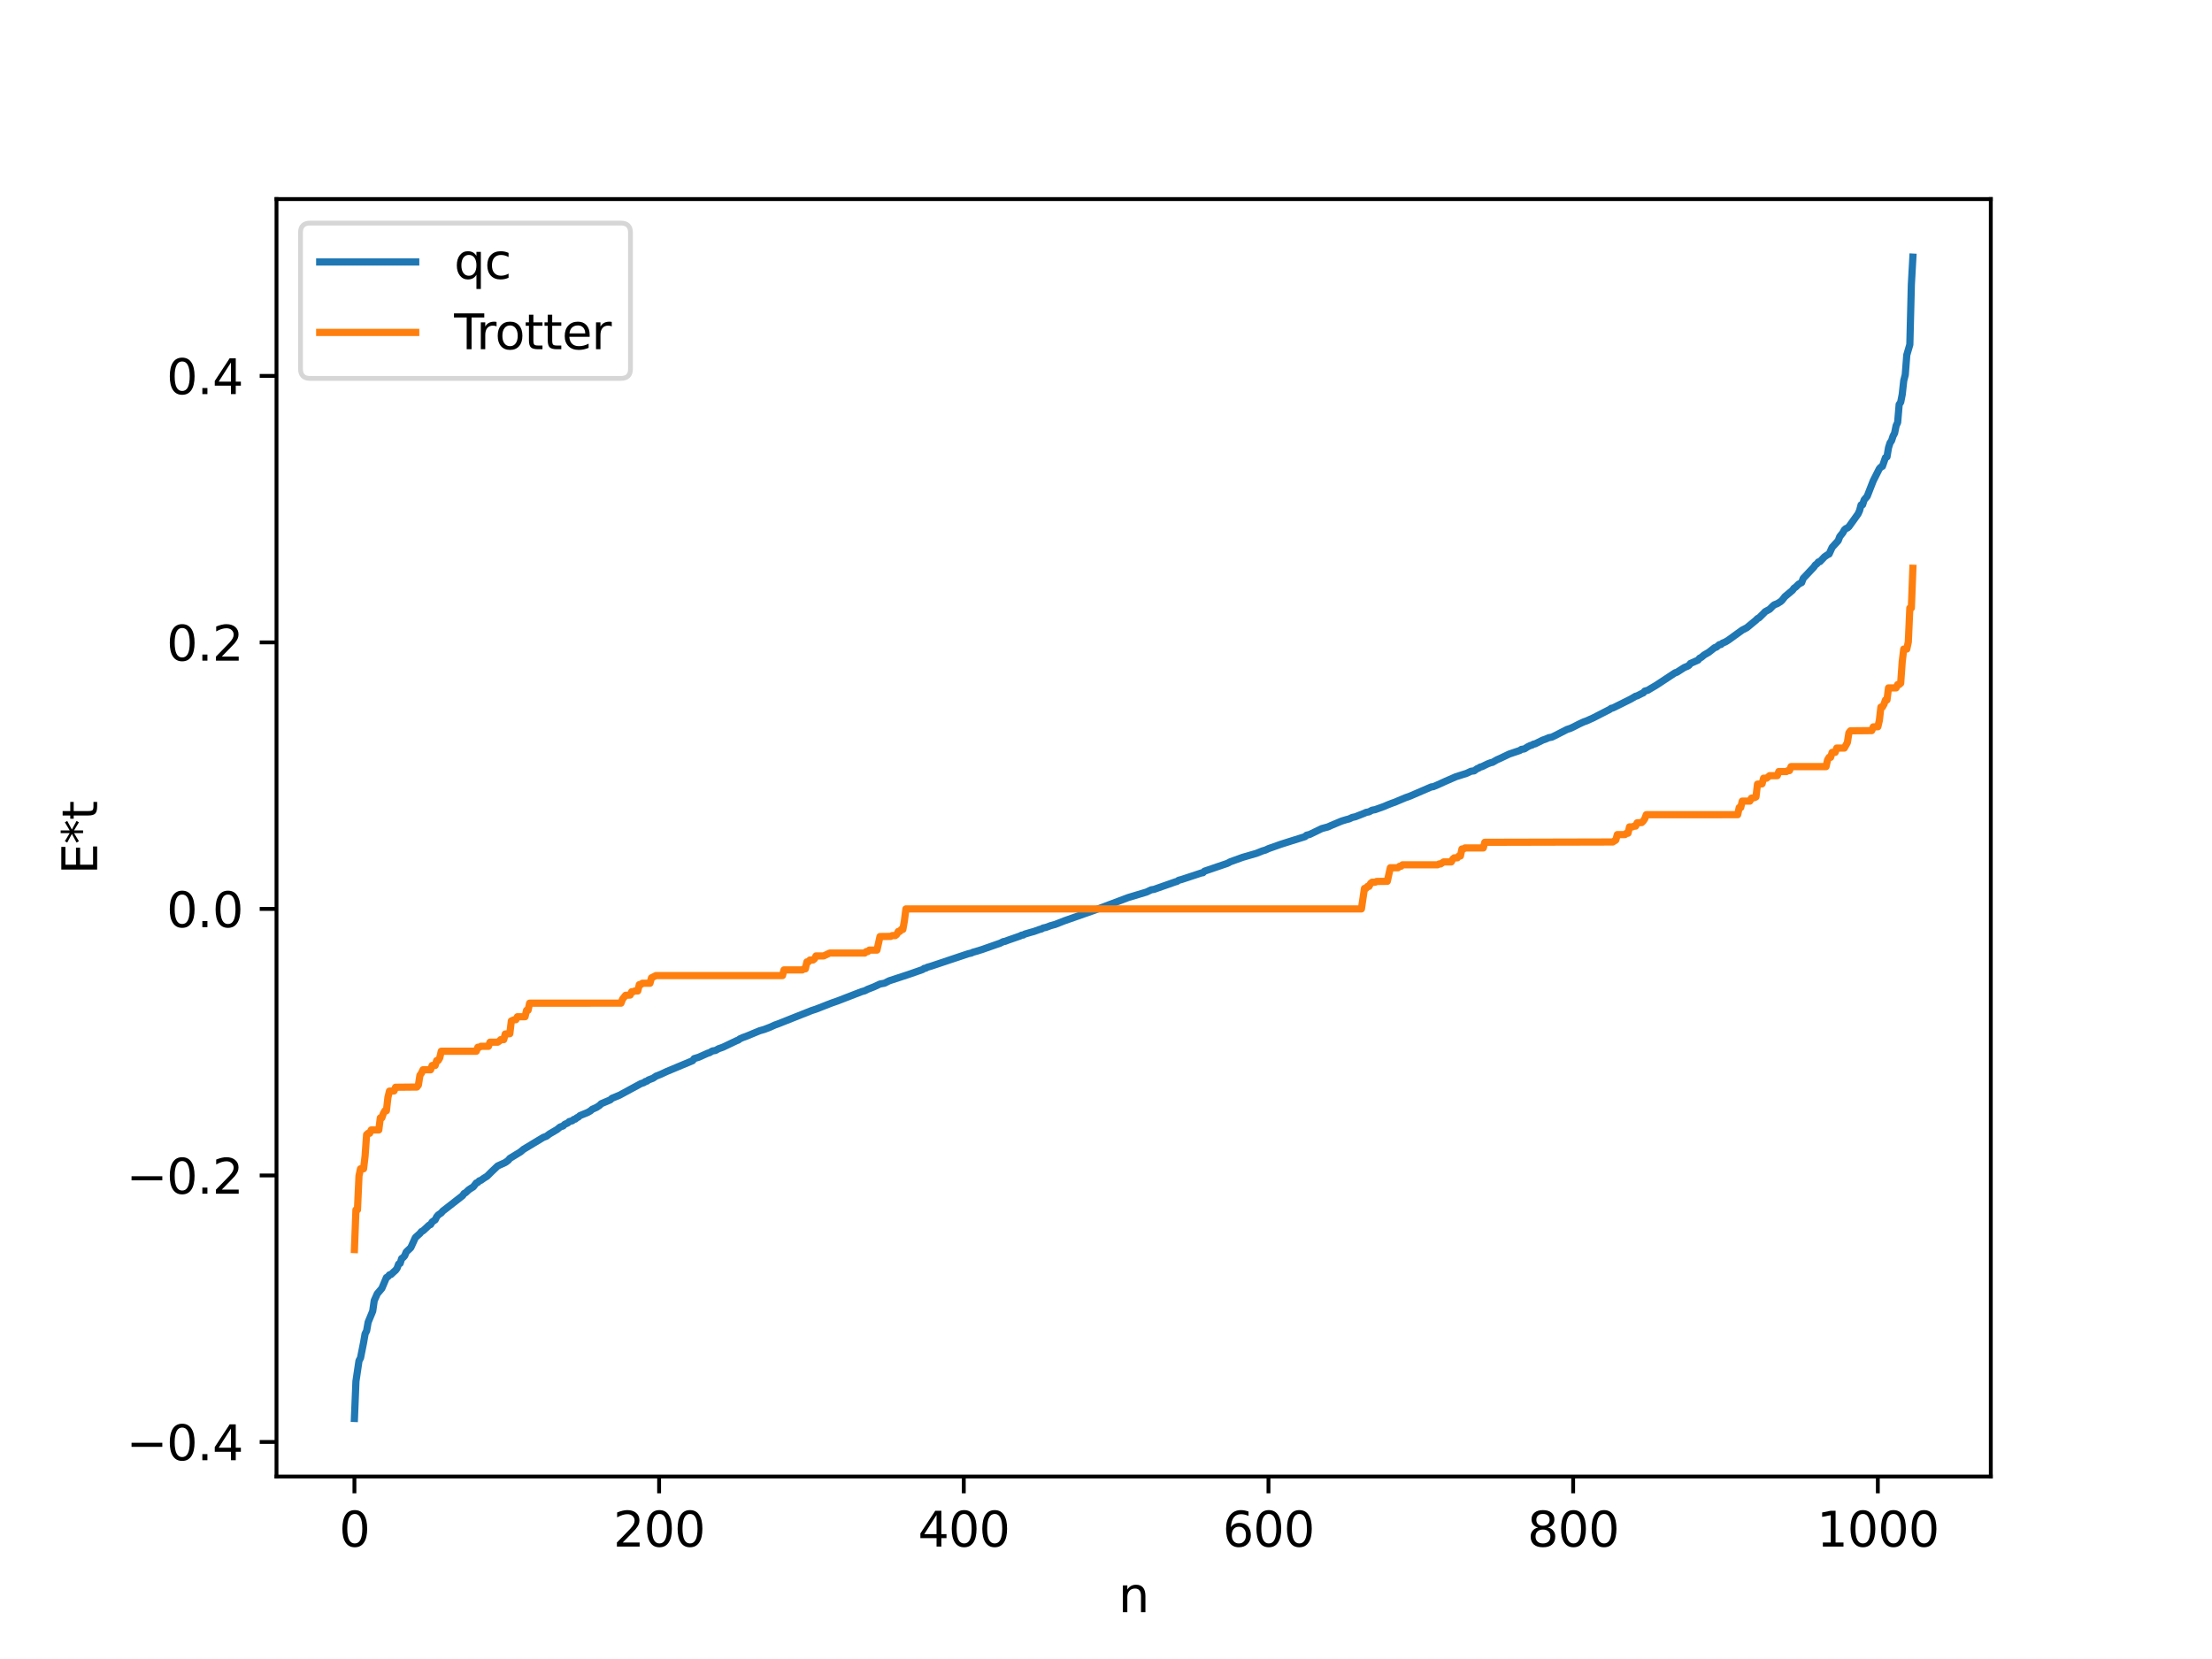 <?xml version="1.0" encoding="utf-8" standalone="no"?>
<!DOCTYPE svg PUBLIC "-//W3C//DTD SVG 1.1//EN"
  "http://www.w3.org/Graphics/SVG/1.1/DTD/svg11.dtd">
<svg xmlns:xlink="http://www.w3.org/1999/xlink" width="460.8pt" height="345.6pt" viewBox="0 0 460.8 345.6" xmlns="http://www.w3.org/2000/svg" version="1.1">
 <defs>
  <style type="text/css">*{stroke-linejoin: round; stroke-linecap: butt}</style>
 </defs>
 <g id="figure_1">
  <g id="patch_1">
   <path d="M 0 345.6 
L 460.8 345.6 
L 460.8 0 
L 0 0 
z
" style="fill: #ffffff"/>
  </g>
  <g id="axes_1">
   <g id="patch_2">
    <path d="M 57.6 307.584 
L 414.72 307.584 
L 414.72 41.472 
L 57.6 41.472 
z
" style="fill: #ffffff"/>
   </g>
   <g id="matplotlib.axis_1">
    <g id="xtick_1">
     <g id="line2d_1">
      <defs>
       <path id="m5c6d83382e" d="M 0 0 
L 0 3.5 
" style="stroke: #000000; stroke-width: 0.8"/>
      </defs>
      <g>
       <use xlink:href="#m5c6d83382e" x="73.833" y="307.584" style="stroke: #000000; stroke-width: 0.8"/>
      </g>
     </g>
     <g id="text_1">
      <!-- 0 -->
      <g transform="translate(70.651 322.182) scale(0.1 -0.1)">
       <defs>
        <path id="DejaVuSans-30" d="M 2034 4250 
Q 1547 4250 1301 3770 
Q 1056 3291 1056 2328 
Q 1056 1369 1301 889 
Q 1547 409 2034 409 
Q 2525 409 2770 889 
Q 3016 1369 3016 2328 
Q 3016 3291 2770 3770 
Q 2525 4250 2034 4250 
z
M 2034 4750 
Q 2819 4750 3233 4129 
Q 3647 3509 3647 2328 
Q 3647 1150 3233 529 
Q 2819 -91 2034 -91 
Q 1250 -91 836 529 
Q 422 1150 422 2328 
Q 422 3509 836 4129 
Q 1250 4750 2034 4750 
z
" transform="scale(0.016)"/>
       </defs>
       <use xlink:href="#DejaVuSans-30"/>
      </g>
     </g>
    </g>
    <g id="xtick_2">
     <g id="line2d_2">
      <g>
       <use xlink:href="#m5c6d83382e" x="137.304" y="307.584" style="stroke: #000000; stroke-width: 0.8"/>
      </g>
     </g>
     <g id="text_2">
      <!-- 200 -->
      <g transform="translate(127.76 322.182) scale(0.1 -0.1)">
       <defs>
        <path id="DejaVuSans-32" d="M 1228 531 
L 3431 531 
L 3431 0 
L 469 0 
L 469 531 
Q 828 903 1448 1529 
Q 2069 2156 2228 2338 
Q 2531 2678 2651 2914 
Q 2772 3150 2772 3378 
Q 2772 3750 2511 3984 
Q 2250 4219 1831 4219 
Q 1534 4219 1204 4116 
Q 875 4013 500 3803 
L 500 4441 
Q 881 4594 1212 4672 
Q 1544 4750 1819 4750 
Q 2544 4750 2975 4387 
Q 3406 4025 3406 3419 
Q 3406 3131 3298 2873 
Q 3191 2616 2906 2266 
Q 2828 2175 2409 1742 
Q 1991 1309 1228 531 
z
" transform="scale(0.016)"/>
       </defs>
       <use xlink:href="#DejaVuSans-32"/>
       <use xlink:href="#DejaVuSans-30" x="63.623"/>
       <use xlink:href="#DejaVuSans-30" x="127.246"/>
      </g>
     </g>
    </g>
    <g id="xtick_3">
     <g id="line2d_3">
      <g>
       <use xlink:href="#m5c6d83382e" x="200.775" y="307.584" style="stroke: #000000; stroke-width: 0.8"/>
      </g>
     </g>
     <g id="text_3">
      <!-- 400 -->
      <g transform="translate(191.231 322.182) scale(0.1 -0.1)">
       <defs>
        <path id="DejaVuSans-34" d="M 2419 4116 
L 825 1625 
L 2419 1625 
L 2419 4116 
z
M 2253 4666 
L 3047 4666 
L 3047 1625 
L 3713 1625 
L 3713 1100 
L 3047 1100 
L 3047 0 
L 2419 0 
L 2419 1100 
L 313 1100 
L 313 1709 
L 2253 4666 
z
" transform="scale(0.016)"/>
       </defs>
       <use xlink:href="#DejaVuSans-34"/>
       <use xlink:href="#DejaVuSans-30" x="63.623"/>
       <use xlink:href="#DejaVuSans-30" x="127.246"/>
      </g>
     </g>
    </g>
    <g id="xtick_4">
     <g id="line2d_4">
      <g>
       <use xlink:href="#m5c6d83382e" x="264.246" y="307.584" style="stroke: #000000; stroke-width: 0.8"/>
      </g>
     </g>
     <g id="text_4">
      <!-- 600 -->
      <g transform="translate(254.702 322.182) scale(0.1 -0.1)">
       <defs>
        <path id="DejaVuSans-36" d="M 2113 2584 
Q 1688 2584 1439 2293 
Q 1191 2003 1191 1497 
Q 1191 994 1439 701 
Q 1688 409 2113 409 
Q 2538 409 2786 701 
Q 3034 994 3034 1497 
Q 3034 2003 2786 2293 
Q 2538 2584 2113 2584 
z
M 3366 4563 
L 3366 3988 
Q 3128 4100 2886 4159 
Q 2644 4219 2406 4219 
Q 1781 4219 1451 3797 
Q 1122 3375 1075 2522 
Q 1259 2794 1537 2939 
Q 1816 3084 2150 3084 
Q 2853 3084 3261 2657 
Q 3669 2231 3669 1497 
Q 3669 778 3244 343 
Q 2819 -91 2113 -91 
Q 1303 -91 875 529 
Q 447 1150 447 2328 
Q 447 3434 972 4092 
Q 1497 4750 2381 4750 
Q 2619 4750 2861 4703 
Q 3103 4656 3366 4563 
z
" transform="scale(0.016)"/>
       </defs>
       <use xlink:href="#DejaVuSans-36"/>
       <use xlink:href="#DejaVuSans-30" x="63.623"/>
       <use xlink:href="#DejaVuSans-30" x="127.246"/>
      </g>
     </g>
    </g>
    <g id="xtick_5">
     <g id="line2d_5">
      <g>
       <use xlink:href="#m5c6d83382e" x="327.717" y="307.584" style="stroke: #000000; stroke-width: 0.8"/>
      </g>
     </g>
     <g id="text_5">
      <!-- 800 -->
      <g transform="translate(318.173 322.182) scale(0.1 -0.1)">
       <defs>
        <path id="DejaVuSans-38" d="M 2034 2216 
Q 1584 2216 1326 1975 
Q 1069 1734 1069 1313 
Q 1069 891 1326 650 
Q 1584 409 2034 409 
Q 2484 409 2743 651 
Q 3003 894 3003 1313 
Q 3003 1734 2745 1975 
Q 2488 2216 2034 2216 
z
M 1403 2484 
Q 997 2584 770 2862 
Q 544 3141 544 3541 
Q 544 4100 942 4425 
Q 1341 4750 2034 4750 
Q 2731 4750 3128 4425 
Q 3525 4100 3525 3541 
Q 3525 3141 3298 2862 
Q 3072 2584 2669 2484 
Q 3125 2378 3379 2068 
Q 3634 1759 3634 1313 
Q 3634 634 3220 271 
Q 2806 -91 2034 -91 
Q 1263 -91 848 271 
Q 434 634 434 1313 
Q 434 1759 690 2068 
Q 947 2378 1403 2484 
z
M 1172 3481 
Q 1172 3119 1398 2916 
Q 1625 2713 2034 2713 
Q 2441 2713 2670 2916 
Q 2900 3119 2900 3481 
Q 2900 3844 2670 4047 
Q 2441 4250 2034 4250 
Q 1625 4250 1398 4047 
Q 1172 3844 1172 3481 
z
" transform="scale(0.016)"/>
       </defs>
       <use xlink:href="#DejaVuSans-38"/>
       <use xlink:href="#DejaVuSans-30" x="63.623"/>
       <use xlink:href="#DejaVuSans-30" x="127.246"/>
      </g>
     </g>
    </g>
    <g id="xtick_6">
     <g id="line2d_6">
      <g>
       <use xlink:href="#m5c6d83382e" x="391.188" y="307.584" style="stroke: #000000; stroke-width: 0.8"/>
      </g>
     </g>
     <g id="text_6">
      <!-- 1000 -->
      <g transform="translate(378.463 322.182) scale(0.1 -0.1)">
       <defs>
        <path id="DejaVuSans-31" d="M 794 531 
L 1825 531 
L 1825 4091 
L 703 3866 
L 703 4441 
L 1819 4666 
L 2450 4666 
L 2450 531 
L 3481 531 
L 3481 0 
L 794 0 
L 794 531 
z
" transform="scale(0.016)"/>
       </defs>
       <use xlink:href="#DejaVuSans-31"/>
       <use xlink:href="#DejaVuSans-30" x="63.623"/>
       <use xlink:href="#DejaVuSans-30" x="127.246"/>
       <use xlink:href="#DejaVuSans-30" x="190.869"/>
      </g>
     </g>
    </g>
    <g id="text_7">
     <!-- n -->
     <g transform="translate(232.991 335.861) scale(0.1 -0.1)">
      <defs>
       <path id="DejaVuSans-6e" d="M 3513 2113 
L 3513 0 
L 2938 0 
L 2938 2094 
Q 2938 2591 2744 2837 
Q 2550 3084 2163 3084 
Q 1697 3084 1428 2787 
Q 1159 2491 1159 1978 
L 1159 0 
L 581 0 
L 581 3500 
L 1159 3500 
L 1159 2956 
Q 1366 3272 1645 3428 
Q 1925 3584 2291 3584 
Q 2894 3584 3203 3211 
Q 3513 2838 3513 2113 
z
" transform="scale(0.016)"/>
      </defs>
      <use xlink:href="#DejaVuSans-6e"/>
     </g>
    </g>
   </g>
   <g id="matplotlib.axis_2">
    <g id="ytick_1">
     <g id="line2d_7">
      <defs>
       <path id="m51f2935807" d="M 0 0 
L -3.5 0 
" style="stroke: #000000; stroke-width: 0.8"/>
      </defs>
      <g>
       <use xlink:href="#m51f2935807" x="57.6" y="300.39" style="stroke: #000000; stroke-width: 0.8"/>
      </g>
     </g>
     <g id="text_8">
      <!-- −0.4 -->
      <g transform="translate(26.317 304.189) scale(0.1 -0.1)">
       <defs>
        <path id="DejaVuSans-2212" d="M 678 2272 
L 4684 2272 
L 4684 1741 
L 678 1741 
L 678 2272 
z
" transform="scale(0.016)"/>
        <path id="DejaVuSans-2e" d="M 684 794 
L 1344 794 
L 1344 0 
L 684 0 
L 684 794 
z
" transform="scale(0.016)"/>
       </defs>
       <use xlink:href="#DejaVuSans-2212"/>
       <use xlink:href="#DejaVuSans-30" x="83.789"/>
       <use xlink:href="#DejaVuSans-2e" x="147.412"/>
       <use xlink:href="#DejaVuSans-34" x="179.199"/>
      </g>
     </g>
    </g>
    <g id="ytick_2">
     <g id="line2d_8">
      <g>
       <use xlink:href="#m51f2935807" x="57.6" y="244.868" style="stroke: #000000; stroke-width: 0.8"/>
      </g>
     </g>
     <g id="text_9">
      <!-- −0.2 -->
      <g transform="translate(26.317 248.667) scale(0.1 -0.1)">
       <use xlink:href="#DejaVuSans-2212"/>
       <use xlink:href="#DejaVuSans-30" x="83.789"/>
       <use xlink:href="#DejaVuSans-2e" x="147.412"/>
       <use xlink:href="#DejaVuSans-32" x="179.199"/>
      </g>
     </g>
    </g>
    <g id="ytick_3">
     <g id="line2d_9">
      <g>
       <use xlink:href="#m51f2935807" x="57.6" y="189.345" style="stroke: #000000; stroke-width: 0.8"/>
      </g>
     </g>
     <g id="text_10">
      <!-- 0.0 -->
      <g transform="translate(34.697 193.145) scale(0.1 -0.1)">
       <use xlink:href="#DejaVuSans-30"/>
       <use xlink:href="#DejaVuSans-2e" x="63.623"/>
       <use xlink:href="#DejaVuSans-30" x="95.41"/>
      </g>
     </g>
    </g>
    <g id="ytick_4">
     <g id="line2d_10">
      <g>
       <use xlink:href="#m51f2935807" x="57.6" y="133.823" style="stroke: #000000; stroke-width: 0.8"/>
      </g>
     </g>
     <g id="text_11">
      <!-- 0.2 -->
      <g transform="translate(34.697 137.623) scale(0.1 -0.1)">
       <use xlink:href="#DejaVuSans-30"/>
       <use xlink:href="#DejaVuSans-2e" x="63.623"/>
       <use xlink:href="#DejaVuSans-32" x="95.41"/>
      </g>
     </g>
    </g>
    <g id="ytick_5">
     <g id="line2d_11">
      <g>
       <use xlink:href="#m51f2935807" x="57.6" y="78.301" style="stroke: #000000; stroke-width: 0.8"/>
      </g>
     </g>
     <g id="text_12">
      <!-- 0.4 -->
      <g transform="translate(34.697 82.101) scale(0.1 -0.1)">
       <use xlink:href="#DejaVuSans-30"/>
       <use xlink:href="#DejaVuSans-2e" x="63.623"/>
       <use xlink:href="#DejaVuSans-34" x="95.41"/>
      </g>
     </g>
    </g>
    <g id="text_13">
     <!-- E*t -->
     <g transform="translate(20.238 182.148) rotate(-90) scale(0.1 -0.1)">
      <defs>
       <path id="DejaVuSans-45" d="M 628 4666 
L 3578 4666 
L 3578 4134 
L 1259 4134 
L 1259 2753 
L 3481 2753 
L 3481 2222 
L 1259 2222 
L 1259 531 
L 3634 531 
L 3634 0 
L 628 0 
L 628 4666 
z
" transform="scale(0.016)"/>
       <path id="DejaVuSans-2a" d="M 3009 3897 
L 1888 3291 
L 3009 2681 
L 2828 2375 
L 1778 3009 
L 1778 1831 
L 1422 1831 
L 1422 3009 
L 372 2375 
L 191 2681 
L 1313 3291 
L 191 3897 
L 372 4206 
L 1422 3572 
L 1422 4750 
L 1778 4750 
L 1778 3572 
L 2828 4206 
L 3009 3897 
z
" transform="scale(0.016)"/>
       <path id="DejaVuSans-74" d="M 1172 4494 
L 1172 3500 
L 2356 3500 
L 2356 3053 
L 1172 3053 
L 1172 1153 
Q 1172 725 1289 603 
Q 1406 481 1766 481 
L 2356 481 
L 2356 0 
L 1766 0 
Q 1100 0 847 248 
Q 594 497 594 1153 
L 594 3053 
L 172 3053 
L 172 3500 
L 594 3500 
L 594 4494 
L 1172 4494 
z
" transform="scale(0.016)"/>
      </defs>
      <use xlink:href="#DejaVuSans-45"/>
      <use xlink:href="#DejaVuSans-2a" x="63.184"/>
      <use xlink:href="#DejaVuSans-74" x="113.184"/>
     </g>
    </g>
   </g>
   <g id="line2d_12">
    <path d="M 73.833 295.488 
L 74.15 287.747 
L 74.785 283.469 
L 75.102 282.889 
L 75.737 279.695 
L 76.054 277.86 
L 76.372 277.248 
L 76.689 275.445 
L 77.641 273.136 
L 77.958 270.943 
L 78.593 269.512 
L 79.545 268.392 
L 80.497 266.141 
L 80.815 265.962 
L 81.132 265.567 
L 81.449 265.501 
L 82.084 264.901 
L 82.401 264.628 
L 82.719 264.201 
L 83.036 263.327 
L 83.353 263.19 
L 83.671 262.177 
L 83.988 261.958 
L 84.305 261.599 
L 84.623 260.81 
L 85.575 259.913 
L 86.527 257.809 
L 87.479 256.954 
L 87.796 256.557 
L 88.114 256.403 
L 88.748 255.827 
L 89.383 255.225 
L 89.7 255.098 
L 90.018 254.559 
L 90.653 254.116 
L 90.97 253.481 
L 91.287 253.104 
L 91.922 252.673 
L 92.239 252.285 
L 92.874 251.806 
L 93.509 251.307 
L 96.365 249.081 
L 96.682 248.619 
L 97 248.465 
L 97.634 247.862 
L 98.269 247.437 
L 98.586 247.258 
L 99.221 246.432 
L 99.539 246.317 
L 99.856 245.982 
L 100.173 245.888 
L 100.808 245.43 
L 101.443 245.048 
L 102.395 244.105 
L 103.664 242.897 
L 105.251 242.173 
L 105.886 241.713 
L 106.203 241.318 
L 108.424 239.959 
L 109.059 239.422 
L 113.185 236.939 
L 113.82 236.71 
L 114.454 236.231 
L 116.041 235.302 
L 116.676 234.78 
L 117.31 234.555 
L 117.628 234.22 
L 118.262 233.943 
L 118.58 233.642 
L 119.215 233.475 
L 119.532 233.195 
L 119.849 233.133 
L 120.167 232.837 
L 120.484 232.714 
L 120.801 232.405 
L 122.388 231.765 
L 123.023 231.402 
L 123.34 231.107 
L 124.292 230.677 
L 124.927 230.253 
L 125.244 229.926 
L 127.148 229.119 
L 127.466 228.805 
L 129.053 228.154 
L 133.496 225.745 
L 134.13 225.536 
L 134.448 225.292 
L 134.765 225.229 
L 135.082 224.979 
L 136.034 224.611 
L 136.669 224.18 
L 137.621 223.806 
L 138.891 223.214 
L 144.286 220.961 
L 144.603 220.528 
L 145.555 220.24 
L 147.459 219.388 
L 147.777 219.308 
L 148.411 218.934 
L 149.046 218.834 
L 149.681 218.474 
L 150.633 218.136 
L 153.489 216.775 
L 153.806 216.665 
L 154.124 216.412 
L 154.758 216.129 
L 155.393 215.911 
L 158.249 214.725 
L 159.201 214.452 
L 160.471 213.962 
L 161.423 213.529 
L 162.058 213.304 
L 169.039 210.531 
L 169.991 210.219 
L 173.165 208.977 
L 174.434 208.535 
L 179.512 206.57 
L 180.147 206.399 
L 180.781 206.075 
L 182.051 205.583 
L 183.32 204.989 
L 184.272 204.811 
L 185.224 204.324 
L 189.35 202.97 
L 192.206 201.971 
L 192.524 201.726 
L 192.841 201.699 
L 193.158 201.503 
L 193.793 201.326 
L 201.727 198.67 
L 202.362 198.533 
L 202.679 198.371 
L 203.314 198.196 
L 204.583 197.805 
L 208.391 196.466 
L 209.026 196.146 
L 209.343 196.108 
L 209.978 195.862 
L 212.517 194.981 
L 212.834 194.803 
L 213.152 194.79 
L 213.469 194.59 
L 214.104 194.405 
L 214.739 194.217 
L 215.373 194.044 
L 216.643 193.591 
L 216.96 193.531 
L 217.277 193.327 
L 217.912 193.19 
L 218.864 192.832 
L 219.816 192.572 
L 221.72 191.824 
L 227.75 189.71 
L 228.385 189.472 
L 235.049 186.969 
L 238.858 185.824 
L 239.81 185.368 
L 240.444 185.263 
L 241.079 185.033 
L 244.887 183.694 
L 245.205 183.622 
L 245.522 183.38 
L 246.157 183.211 
L 250.282 181.85 
L 250.6 181.804 
L 250.917 181.481 
L 255.677 179.857 
L 256.312 179.519 
L 258.851 178.602 
L 261.707 177.775 
L 262.977 177.268 
L 263.611 177.086 
L 264.246 176.787 
L 266.785 175.889 
L 268.689 175.283 
L 271.862 174.287 
L 272.18 173.989 
L 272.815 173.836 
L 275.353 172.607 
L 276.623 172.265 
L 277.258 171.976 
L 279.479 171.045 
L 280.431 170.754 
L 281.066 170.588 
L 281.7 170.286 
L 282.335 170.148 
L 284.239 169.401 
L 284.557 169.239 
L 285.191 169.124 
L 285.826 168.779 
L 286.461 168.666 
L 287.096 168.437 
L 288.365 167.981 
L 289 167.702 
L 289.952 167.326 
L 290.586 167.108 
L 291.221 166.835 
L 292.808 166.169 
L 293.76 165.832 
L 298.203 163.912 
L 298.52 163.897 
L 299.472 163.504 
L 301.059 162.781 
L 303.281 161.81 
L 305.502 161.108 
L 306.454 160.663 
L 307.089 160.583 
L 307.724 160.122 
L 308.041 160.014 
L 308.358 159.788 
L 308.676 159.727 
L 309.945 159.113 
L 310.58 158.875 
L 310.897 158.819 
L 311.849 158.272 
L 312.484 157.997 
L 314.388 157.086 
L 316.61 156.336 
L 316.927 156.113 
L 317.562 156.011 
L 318.196 155.6 
L 318.831 155.288 
L 319.148 155.22 
L 319.466 155.011 
L 319.783 154.965 
L 321.37 154.177 
L 322.005 153.956 
L 322.639 153.675 
L 323.274 153.559 
L 323.909 153.254 
L 326.448 151.955 
L 327.082 151.754 
L 327.717 151.462 
L 328.986 150.811 
L 329.939 150.372 
L 330.573 150.149 
L 331.208 149.856 
L 331.843 149.576 
L 335.334 147.786 
L 335.651 147.549 
L 335.968 147.491 
L 337.555 146.714 
L 339.777 145.599 
L 340.729 145.036 
L 341.046 144.963 
L 341.998 144.475 
L 342.315 144.345 
L 342.633 143.968 
L 343.267 143.795 
L 343.902 143.407 
L 344.854 142.851 
L 345.489 142.442 
L 348.98 140.139 
L 349.297 140.059 
L 350.884 139.051 
L 351.519 138.794 
L 351.836 138.611 
L 352.153 138.208 
L 353.74 137.51 
L 354.058 137.113 
L 354.375 136.963 
L 355.01 136.439 
L 355.962 135.886 
L 357.231 134.888 
L 357.548 134.815 
L 358.183 134.282 
L 358.5 134.267 
L 358.818 133.98 
L 359.453 133.714 
L 360.087 133.322 
L 362.943 131.255 
L 363.896 130.766 
L 365.8 129.19 
L 366.117 128.858 
L 366.434 128.713 
L 367.386 127.78 
L 367.704 127.43 
L 368.656 126.91 
L 369.291 126.264 
L 369.608 125.996 
L 370.243 125.746 
L 370.877 125.356 
L 371.195 125.09 
L 371.829 124.289 
L 373.416 122.963 
L 373.734 122.519 
L 374.051 122.318 
L 374.686 121.69 
L 375.32 121.355 
L 375.638 120.494 
L 377.859 118.132 
L 378.177 117.675 
L 378.494 117.456 
L 378.811 117.061 
L 379.129 116.997 
L 380.081 115.991 
L 380.715 115.556 
L 381.033 115.417 
L 381.667 114.022 
L 382.937 112.629 
L 383.254 111.783 
L 383.889 110.99 
L 384.206 110.397 
L 384.524 110.11 
L 384.841 109.993 
L 385.158 109.719 
L 387.062 107.07 
L 387.38 106.372 
L 387.697 105.18 
L 388.015 105.142 
L 388.332 104.132 
L 388.967 103.394 
L 390.236 100.145 
L 391.505 97.638 
L 391.823 97.294 
L 392.14 97.147 
L 392.775 95.324 
L 393.092 95.178 
L 393.41 93.28 
L 393.727 92.267 
L 394.044 91.806 
L 394.362 90.832 
L 394.679 90.24 
L 394.996 88.684 
L 395.314 88.006 
L 395.631 84.251 
L 395.948 83.797 
L 396.266 82.179 
L 396.583 79.302 
L 396.9 78.072 
L 397.218 73.953 
L 397.853 71.778 
L 398.17 59.287 
L 398.487 53.568 
L 398.487 53.568 
" clip-path="url(#pab2a4dff43)" style="fill: none; stroke: #1f77b4; stroke-width: 1.5; stroke-linecap: square"/>
   </g>
   <g id="line2d_13">
    <path d="M 73.833 260.308 
L 74.15 252.028 
L 74.467 252.028 
L 74.785 244.949 
L 75.102 243.479 
L 75.737 243.479 
L 76.054 240.831 
L 76.372 236.36 
L 76.689 236.086 
L 77.006 236.086 
L 77.324 235.394 
L 78.91 235.394 
L 79.228 232.872 
L 79.545 232.872 
L 79.862 231.959 
L 80.18 231.395 
L 80.497 231.395 
L 80.815 228.605 
L 81.132 227.293 
L 82.084 227.27 
L 82.401 226.493 
L 86.844 226.449 
L 87.162 226.023 
L 87.479 224.002 
L 87.796 223.556 
L 88.114 222.856 
L 89.7 222.856 
L 90.018 221.962 
L 90.653 221.962 
L 90.97 220.924 
L 91.287 220.924 
L 91.605 220.383 
L 91.922 218.991 
L 99.221 218.991 
L 99.539 218.162 
L 99.856 218.162 
L 100.173 217.966 
L 101.76 217.966 
L 102.077 217.107 
L 103.664 217.107 
L 103.981 216.913 
L 104.299 216.578 
L 104.934 216.578 
L 105.251 215.399 
L 106.203 215.34 
L 106.52 212.68 
L 107.155 212.417 
L 107.472 212.417 
L 107.79 211.805 
L 109.377 211.805 
L 109.694 210.46 
L 110.011 210.46 
L 110.329 208.976 
L 129.37 208.975 
L 129.687 208.132 
L 130.322 207.338 
L 131.274 207.287 
L 131.591 206.597 
L 131.909 206.597 
L 132.226 206.439 
L 132.861 206.439 
L 133.178 205.111 
L 133.496 205.111 
L 133.813 204.832 
L 135.4 204.832 
L 135.717 203.699 
L 136.669 203.226 
L 163.01 203.226 
L 163.327 202.05 
L 167.135 202.05 
L 167.453 201.835 
L 167.77 201.835 
L 168.087 200.379 
L 168.405 200.379 
L 168.722 199.991 
L 169.357 199.991 
L 169.674 199.74 
L 169.991 199.14 
L 171.578 199.14 
L 172.848 198.537 
L 180.147 198.537 
L 180.464 198.227 
L 180.781 198.227 
L 181.099 197.924 
L 182.686 197.924 
L 183.32 195.095 
L 185.542 195.07 
L 185.859 194.905 
L 186.494 194.905 
L 186.811 194.657 
L 187.129 194.035 
L 187.446 194.035 
L 187.763 193.614 
L 188.081 193.614 
L 188.398 191.854 
L 188.715 189.345 
L 283.605 189.345 
L 284.239 185.077 
L 284.557 185.077 
L 284.874 184.656 
L 285.191 184.656 
L 285.509 184.034 
L 285.826 183.786 
L 286.461 183.786 
L 286.778 183.621 
L 289 183.596 
L 289.634 180.767 
L 291.221 180.767 
L 291.539 180.464 
L 291.856 180.464 
L 292.173 180.154 
L 299.472 180.154 
L 299.79 179.975 
L 300.107 179.975 
L 300.742 179.551 
L 302.329 179.551 
L 302.646 178.951 
L 302.963 178.7 
L 303.598 178.7 
L 303.915 178.312 
L 304.233 178.312 
L 304.55 176.856 
L 304.867 176.856 
L 305.185 176.641 
L 308.993 176.641 
L 309.31 175.465 
L 335.968 175.4 
L 336.603 174.992 
L 336.92 173.859 
L 338.507 173.859 
L 338.824 173.58 
L 339.142 173.58 
L 339.459 172.252 
L 340.094 172.252 
L 340.411 172.094 
L 340.729 172.094 
L 341.046 171.404 
L 341.998 171.353 
L 342.315 171.046 
L 342.633 170.559 
L 342.95 169.716 
L 361.991 169.715 
L 362.309 168.231 
L 362.626 168.231 
L 362.943 166.886 
L 364.53 166.886 
L 364.848 166.274 
L 365.482 166.168 
L 365.8 166.011 
L 366.117 163.351 
L 367.069 163.292 
L 367.386 162.113 
L 368.021 162.113 
L 368.656 161.584 
L 370.243 161.584 
L 370.56 160.725 
L 372.147 160.725 
L 372.464 160.529 
L 372.781 160.529 
L 373.099 159.7 
L 380.398 159.7 
L 380.715 158.308 
L 381.033 157.767 
L 381.35 157.767 
L 381.667 156.729 
L 382.302 156.729 
L 382.62 155.835 
L 384.206 155.835 
L 384.841 154.689 
L 385.158 152.668 
L 385.476 152.242 
L 389.919 152.198 
L 390.236 151.421 
L 391.188 151.398 
L 391.505 150.086 
L 391.823 147.296 
L 392.14 147.296 
L 392.458 146.732 
L 392.775 145.819 
L 393.092 145.819 
L 393.41 143.297 
L 394.996 143.297 
L 395.314 142.605 
L 395.631 142.605 
L 395.948 142.331 
L 396.266 137.86 
L 396.583 135.212 
L 397.218 135.212 
L 397.535 133.741 
L 397.853 126.663 
L 398.17 126.663 
L 398.487 118.383 
L 398.487 118.383 
" clip-path="url(#pab2a4dff43)" style="fill: none; stroke: #ff7f0e; stroke-width: 1.5; stroke-linecap: square"/>
   </g>
   <g id="patch_3">
    <path d="M 57.6 307.584 
L 57.6 41.472 
" style="fill: none; stroke: #000000; stroke-width: 0.8; stroke-linejoin: miter; stroke-linecap: square"/>
   </g>
   <g id="patch_4">
    <path d="M 414.72 307.584 
L 414.72 41.472 
" style="fill: none; stroke: #000000; stroke-width: 0.8; stroke-linejoin: miter; stroke-linecap: square"/>
   </g>
   <g id="patch_5">
    <path d="M 57.6 307.584 
L 414.72 307.584 
" style="fill: none; stroke: #000000; stroke-width: 0.8; stroke-linejoin: miter; stroke-linecap: square"/>
   </g>
   <g id="patch_6">
    <path d="M 57.6 41.472 
L 414.72 41.472 
" style="fill: none; stroke: #000000; stroke-width: 0.8; stroke-linejoin: miter; stroke-linecap: square"/>
   </g>
   <g id="legend_1">
    <g id="patch_7">
     <path d="M 64.6 78.828 
L 129.342 78.828 
Q 131.342 78.828 131.342 76.828 
L 131.342 48.472 
Q 131.342 46.472 129.342 46.472 
L 64.6 46.472 
Q 62.6 46.472 62.6 48.472 
L 62.6 76.828 
Q 62.6 78.828 64.6 78.828 
z
" style="fill: #ffffff; opacity: 0.8; stroke: #cccccc; stroke-linejoin: miter"/>
    </g>
    <g id="line2d_14">
     <path d="M 66.6 54.57 
L 76.6 54.57 
L 86.6 54.57 
" style="fill: none; stroke: #1f77b4; stroke-width: 1.5; stroke-linecap: square"/>
    </g>
    <g id="text_14">
     <!-- qc -->
     <g transform="translate(94.6 58.07) scale(0.1 -0.1)">
      <defs>
       <path id="DejaVuSans-71" d="M 947 1747 
Q 947 1113 1208 752 
Q 1469 391 1925 391 
Q 2381 391 2643 752 
Q 2906 1113 2906 1747 
Q 2906 2381 2643 2742 
Q 2381 3103 1925 3103 
Q 1469 3103 1208 2742 
Q 947 2381 947 1747 
z
M 2906 525 
Q 2725 213 2448 61 
Q 2172 -91 1784 -91 
Q 1150 -91 751 415 
Q 353 922 353 1747 
Q 353 2572 751 3078 
Q 1150 3584 1784 3584 
Q 2172 3584 2448 3432 
Q 2725 3281 2906 2969 
L 2906 3500 
L 3481 3500 
L 3481 -1331 
L 2906 -1331 
L 2906 525 
z
" transform="scale(0.016)"/>
       <path id="DejaVuSans-63" d="M 3122 3366 
L 3122 2828 
Q 2878 2963 2633 3030 
Q 2388 3097 2138 3097 
Q 1578 3097 1268 2742 
Q 959 2388 959 1747 
Q 959 1106 1268 751 
Q 1578 397 2138 397 
Q 2388 397 2633 464 
Q 2878 531 3122 666 
L 3122 134 
Q 2881 22 2623 -34 
Q 2366 -91 2075 -91 
Q 1284 -91 818 406 
Q 353 903 353 1747 
Q 353 2603 823 3093 
Q 1294 3584 2113 3584 
Q 2378 3584 2631 3529 
Q 2884 3475 3122 3366 
z
" transform="scale(0.016)"/>
      </defs>
      <use xlink:href="#DejaVuSans-71"/>
      <use xlink:href="#DejaVuSans-63" x="63.477"/>
     </g>
    </g>
    <g id="line2d_15">
     <path d="M 66.6 69.249 
L 76.6 69.249 
L 86.6 69.249 
" style="fill: none; stroke: #ff7f0e; stroke-width: 1.5; stroke-linecap: square"/>
    </g>
    <g id="text_15">
     <!-- Trotter -->
     <g transform="translate(94.6 72.749) scale(0.1 -0.1)">
      <defs>
       <path id="DejaVuSans-54" d="M -19 4666 
L 3928 4666 
L 3928 4134 
L 2272 4134 
L 2272 0 
L 1638 0 
L 1638 4134 
L -19 4134 
L -19 4666 
z
" transform="scale(0.016)"/>
       <path id="DejaVuSans-72" d="M 2631 2963 
Q 2534 3019 2420 3045 
Q 2306 3072 2169 3072 
Q 1681 3072 1420 2755 
Q 1159 2438 1159 1844 
L 1159 0 
L 581 0 
L 581 3500 
L 1159 3500 
L 1159 2956 
Q 1341 3275 1631 3429 
Q 1922 3584 2338 3584 
Q 2397 3584 2469 3576 
Q 2541 3569 2628 3553 
L 2631 2963 
z
" transform="scale(0.016)"/>
       <path id="DejaVuSans-6f" d="M 1959 3097 
Q 1497 3097 1228 2736 
Q 959 2375 959 1747 
Q 959 1119 1226 758 
Q 1494 397 1959 397 
Q 2419 397 2687 759 
Q 2956 1122 2956 1747 
Q 2956 2369 2687 2733 
Q 2419 3097 1959 3097 
z
M 1959 3584 
Q 2709 3584 3137 3096 
Q 3566 2609 3566 1747 
Q 3566 888 3137 398 
Q 2709 -91 1959 -91 
Q 1206 -91 779 398 
Q 353 888 353 1747 
Q 353 2609 779 3096 
Q 1206 3584 1959 3584 
z
" transform="scale(0.016)"/>
       <path id="DejaVuSans-65" d="M 3597 1894 
L 3597 1613 
L 953 1613 
Q 991 1019 1311 708 
Q 1631 397 2203 397 
Q 2534 397 2845 478 
Q 3156 559 3463 722 
L 3463 178 
Q 3153 47 2828 -22 
Q 2503 -91 2169 -91 
Q 1331 -91 842 396 
Q 353 884 353 1716 
Q 353 2575 817 3079 
Q 1281 3584 2069 3584 
Q 2775 3584 3186 3129 
Q 3597 2675 3597 1894 
z
M 3022 2063 
Q 3016 2534 2758 2815 
Q 2500 3097 2075 3097 
Q 1594 3097 1305 2825 
Q 1016 2553 972 2059 
L 3022 2063 
z
" transform="scale(0.016)"/>
      </defs>
      <use xlink:href="#DejaVuSans-54"/>
      <use xlink:href="#DejaVuSans-72" x="46.334"/>
      <use xlink:href="#DejaVuSans-6f" x="85.197"/>
      <use xlink:href="#DejaVuSans-74" x="146.379"/>
      <use xlink:href="#DejaVuSans-74" x="185.588"/>
      <use xlink:href="#DejaVuSans-65" x="224.797"/>
      <use xlink:href="#DejaVuSans-72" x="286.32"/>
     </g>
    </g>
   </g>
  </g>
 </g>
 <defs>
  <clipPath id="pab2a4dff43">
   <rect x="57.6" y="41.472" width="357.12" height="266.112"/>
  </clipPath>
 </defs>
</svg>
